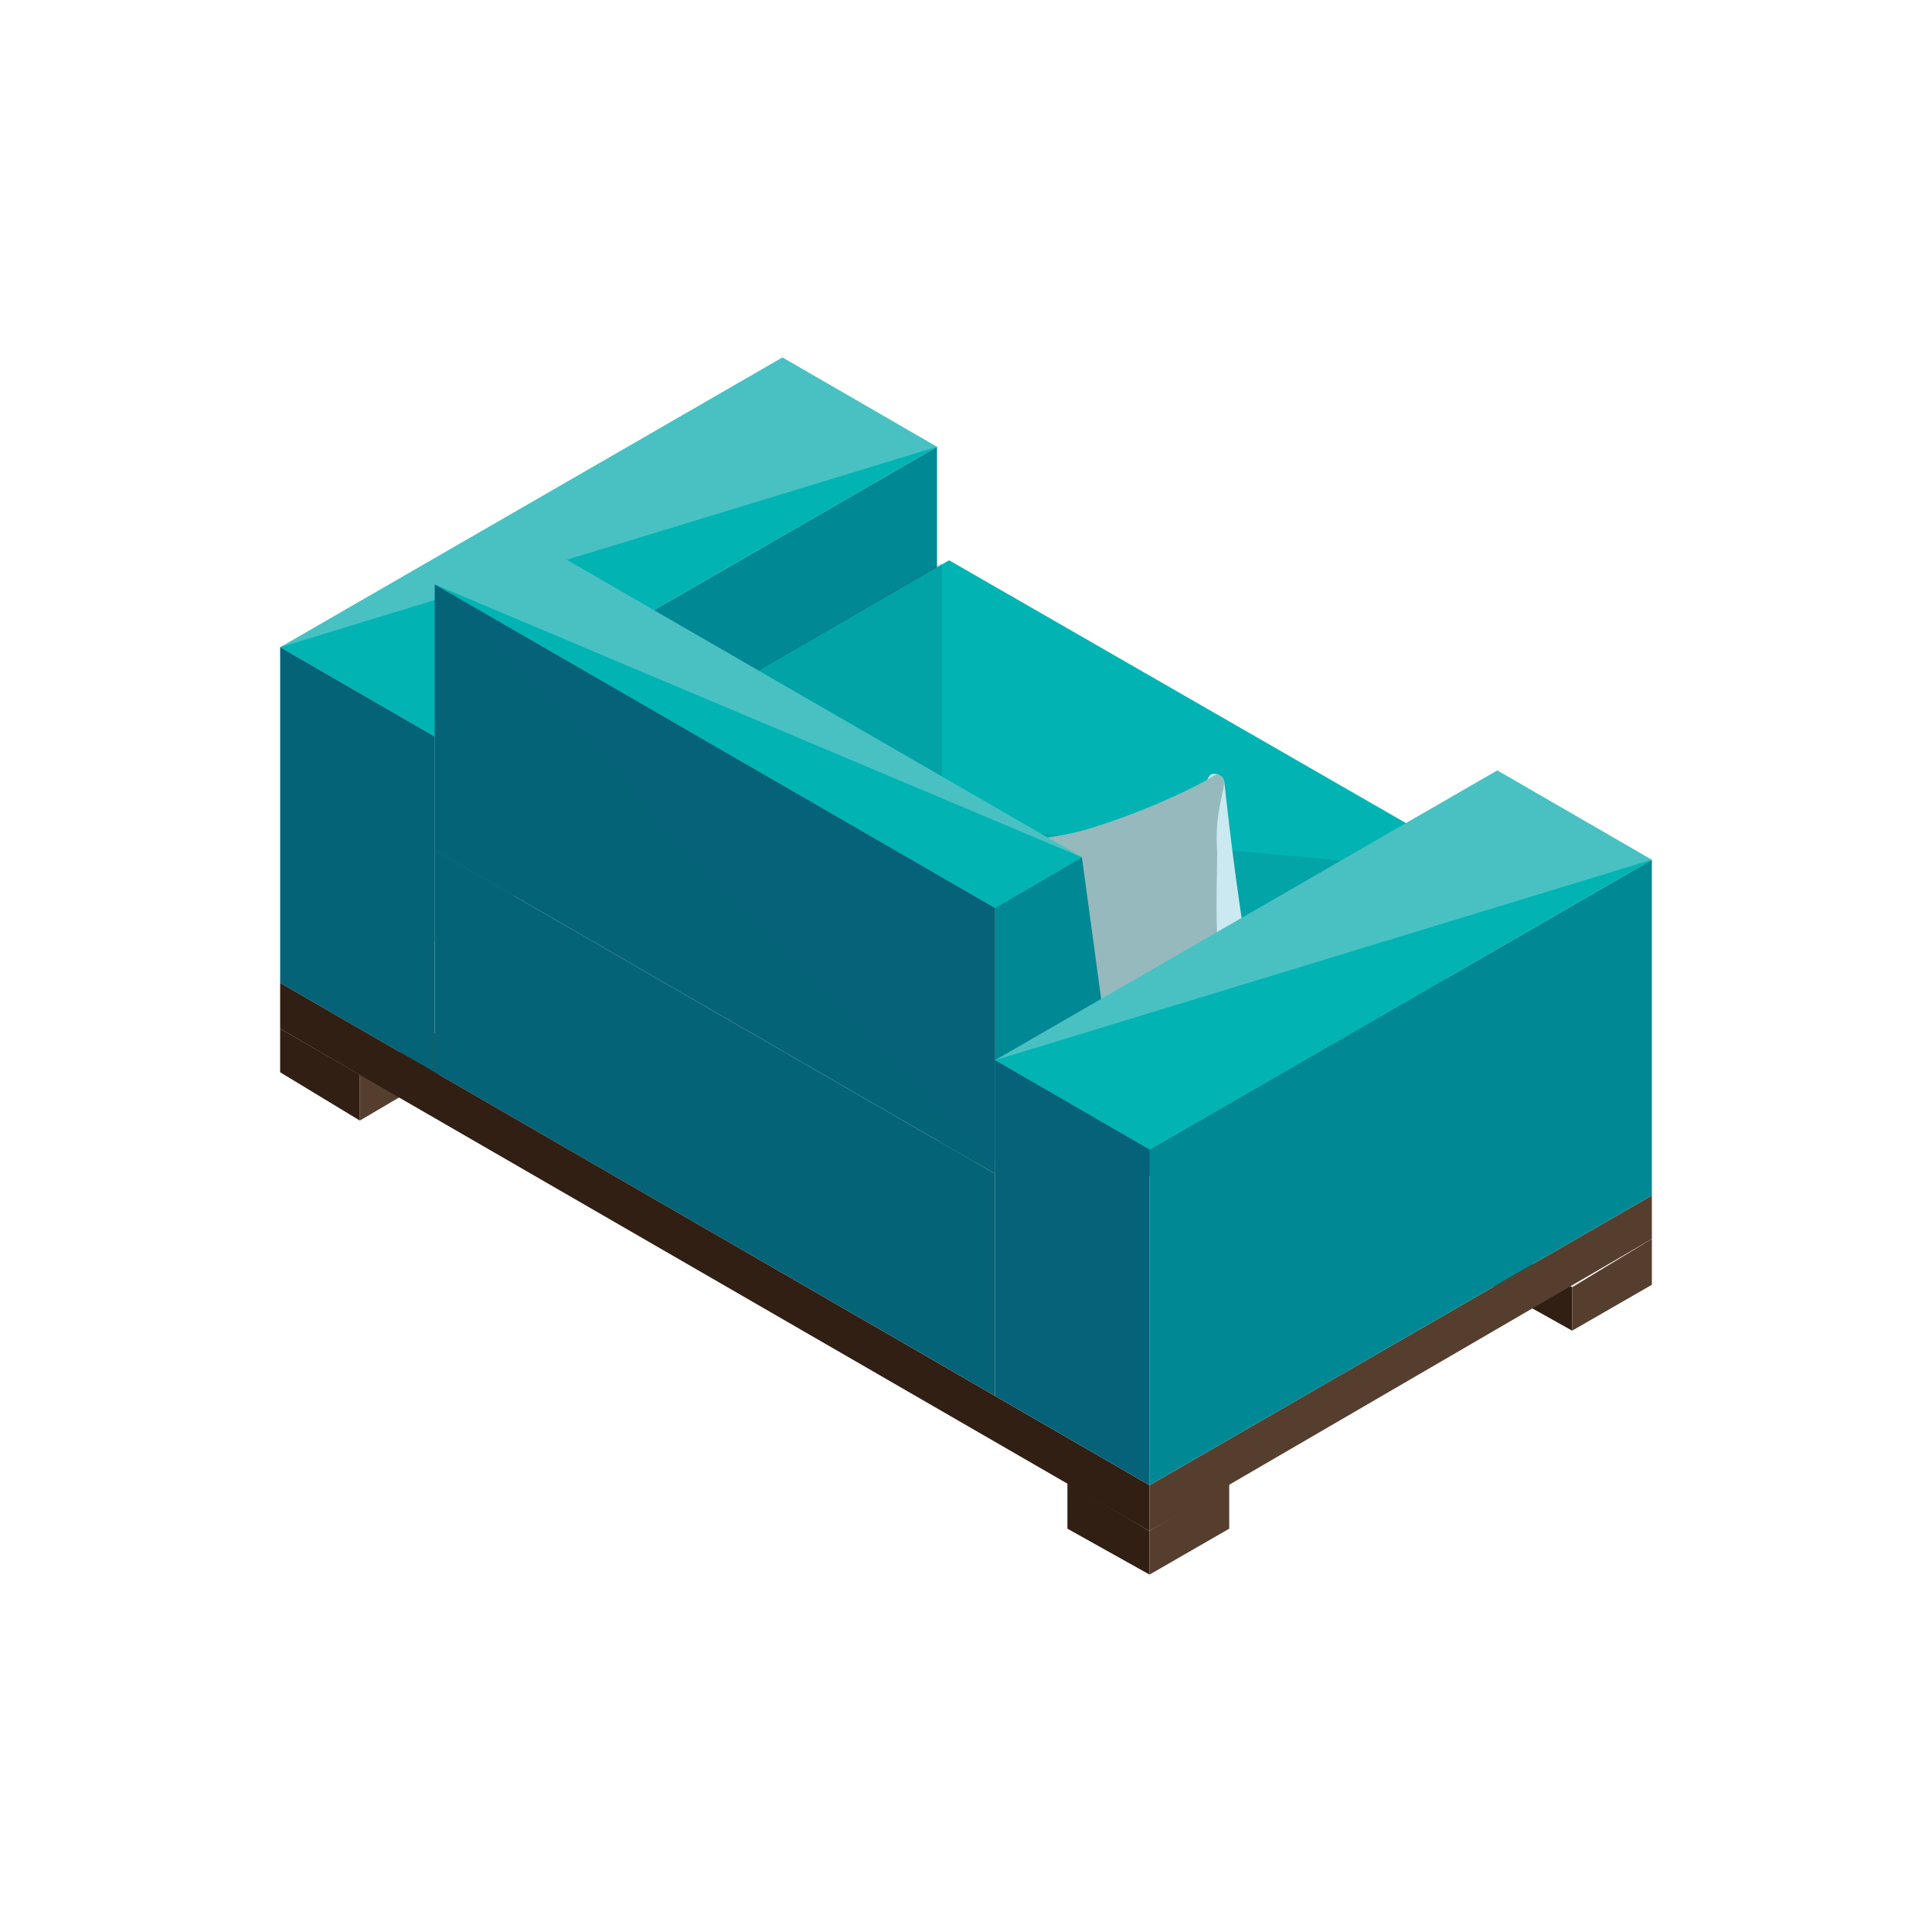 <?xml version="1.0" encoding="utf-8"?>
<!-- Generator: Adobe Illustrator 21.0.0, SVG Export Plug-In . SVG Version: 6.00 Build 0)  -->
<svg version="1.1" id="Layer_1" xmlns="http://www.w3.org/2000/svg" xmlns:xlink="http://www.w3.org/1999/xlink" x="0px" y="0px"
	 viewBox="0 0 80 80" style="enable-background:new 0 0 80 80;" xml:space="preserve">
<style type="text/css">
	.st0{fill:#301F12;}
	.st1{fill:#563E2E;}
	.st2{fill:#008895;}
	.st3{fill:#01B4B3;}
	.st4{opacity:0.2;}
	.st5{fill:#056378;}
	.st6{opacity:0.2;fill:#056378;}
	.st7{fill:#CAE9F0;}
	.st8{fill:#96B9BE;}
	.st9{fill:#49C1C2;}
	.st10{fill:#12A1A4;}
</style>
<g id="XMLID_38603_">
	<g id="XMLID_38636_">
		<polygon id="XMLID_38638_" class="st0" points="14.9,46.4 11.6,44.4 11.6,42.6 14.9,44.5 		"/>
		<polygon id="XMLID_38637_" class="st1" points="14.9,44.5 18.3,42.6 18.3,44.4 14.9,46.4 		"/>
	</g>
	<g id="XMLID_38633_">
		<polygon id="XMLID_38635_" class="st0" points="65.1,55.1 61.7,53.2 61.7,51.3 65.1,53.3 		"/>
		<polygon id="XMLID_38634_" class="st1" points="65.1,53.3 68.4,51.3 68.4,53.2 65.1,55.1 		"/>
	</g>
	<g id="XMLID_38630_">
		<polygon id="XMLID_38632_" class="st0" points="47.6,65.2 44.2,63.3 44.2,61.4 47.6,63.4 		"/>
		<polygon id="XMLID_38631_" class="st1" points="47.6,63.4 50.9,61.4 50.9,63.3 47.6,65.2 		"/>
	</g>
	<g id="XMLID_38604_">
		<g id="XMLID_38611_">
			<polygon id="XMLID_38629_" class="st2" points="38.8,18.5 38.8,26.9 18,39 18,30.5 			"/>
			<g id="XMLID_38627_">
				<polygon id="XMLID_38628_" class="st3" points="22.9,32.7 39.3,23.2 61.9,36.2 45.5,45.7 				"/>
			</g>
			<g id="XMLID_42102_" class="st4">
				<polyline id="XMLID_42107_" class="st5" points="61.9,36.2 45.5,45.7 22.9,32.7 				"/>
			</g>
			<polygon class="st6" points="39,42 22.9,32.7 39,23.3 			"/>
			<g id="XMLID_38624_">
				<path id="XMLID_38626_" class="st7" d="M52.7,46.8c-0.5,0.4-1.9-2.9-2.6-7c-0.2-1.3-0.9-2.9-1-4.4c-0.1-1.6,1-3.3,1-3.3
					c0.1-0.1,0.5-0.1,0.6,0.3c0,0,0.5,4.8,1.1,7.9C52.3,43.4,52.8,46.7,52.7,46.8z"/>
				<path id="XMLID_38625_" class="st8" d="M38.9,47.9c0,0.3,0.3,0.5,0.6,0.4c1.1-0.2,4.9-1,6.5-0.9c2.5,0,5.2-0.3,6.3-0.2
					c0.3,0,0.5-0.2,0.5-0.4c0-1.4-1.8-3.6-2.3-6.9c-0.2-1.2-0.1-3.6-0.1-4.6c-0.1-1.5,0.2-2.2,0.3-2.9c0-0.2-0.2-0.4-0.4-0.3
					c-1.1,0.7-3.7,1.8-5.5,2.3c-1.1,0.3-3.1,0.5-3.6,0.5c-1.2,0.1-2.1,0.6-2.6,1.2c-0.3,0.3-0.1,1.2-0.1,1.4c0.3,0.8,0.7,2.4,0.9,5
					C39.2,45,38.8,47,38.9,47.9z"/>
			</g>
			<polygon id="XMLID_38623_" class="st9" points="32.4,14.8 38.8,18.5 18,30.5 11.6,26.8 			"/>
			<polyline id="XMLID_42104_" class="st3" points="38.8,18.5 18,30.5 11.6,26.8 			"/>
			<polygon id="XMLID_38622_" class="st5" points="11.6,40.7 11.6,26.8 18,30.5 18,44.4 			"/>
			<g id="XMLID_38618_">
				<polygon id="XMLID_38621_" class="st9" points="18,24.2 21.6,22.1 44.8,35.5 41.2,37.6 				"/>
				<polyline id="XMLID_42105_" class="st3" points="44.8,35.5 41.2,37.6 18,24.2 				"/>
				<polygon id="XMLID_38620_" class="st2" points="41.2,48.6 46.2,45.8 44.8,35.5 41.2,37.6 				"/>
				<polygon id="XMLID_38619_" class="st5" points="18,24.2 41.2,37.6 41.2,48.6 18,35.2 				"/>
				<polyline id="XMLID_42101_" class="st6" points="18,24.2 41.2,37.6 41.2,48.6 				"/>
			</g>
			<g id="XMLID_38616_">
				<polygon id="XMLID_38617_" class="st5" points="18,35.2 41.2,48.6 41.2,57.8 18,44.4 				"/>
			</g>
			<g id="XMLID_38614_">
				<polygon id="XMLID_38615_" class="st0" points="11.6,40.7 47.6,61.5 47.6,63.4 11.6,42.6 				"/>
			</g>
			<g id="XMLID_38612_">
				<polygon id="XMLID_38613_" class="st1" points="68.4,49.5 47.6,61.5 47.6,63.4 68.4,51.3 				"/>
			</g>
		</g>
		<g id="XMLID_38608_">
			<g id="XMLID_38609_">
				<polygon id="XMLID_38610_" class="st10" points="45.5,49.9 59.9,41.6 59.9,37.4 45.5,45.7 				"/>
			</g>
		</g>
		<polygon id="XMLID_38607_" class="st2" points="47.6,47.6 68.4,35.6 68.4,49.5 47.6,61.5 		"/>
		<polygon id="XMLID_38606_" class="st9" points="62,31.9 68.4,35.6 47.6,47.6 41.2,43.9 		"/>
		<polyline id="XMLID_42103_" class="st3" points="68.4,35.6 47.6,47.6 41.2,43.9 		"/>
		<polygon id="XMLID_38605_" class="st5" points="41.2,57.8 41.2,43.9 47.6,47.6 47.6,61.5 		"/>
		<polygon id="XMLID_42096_" class="st6" points="41.2,57.8 41.2,43.9 47.6,47.6 47.6,61.5 		"/>
	</g>
</g>
</svg>
